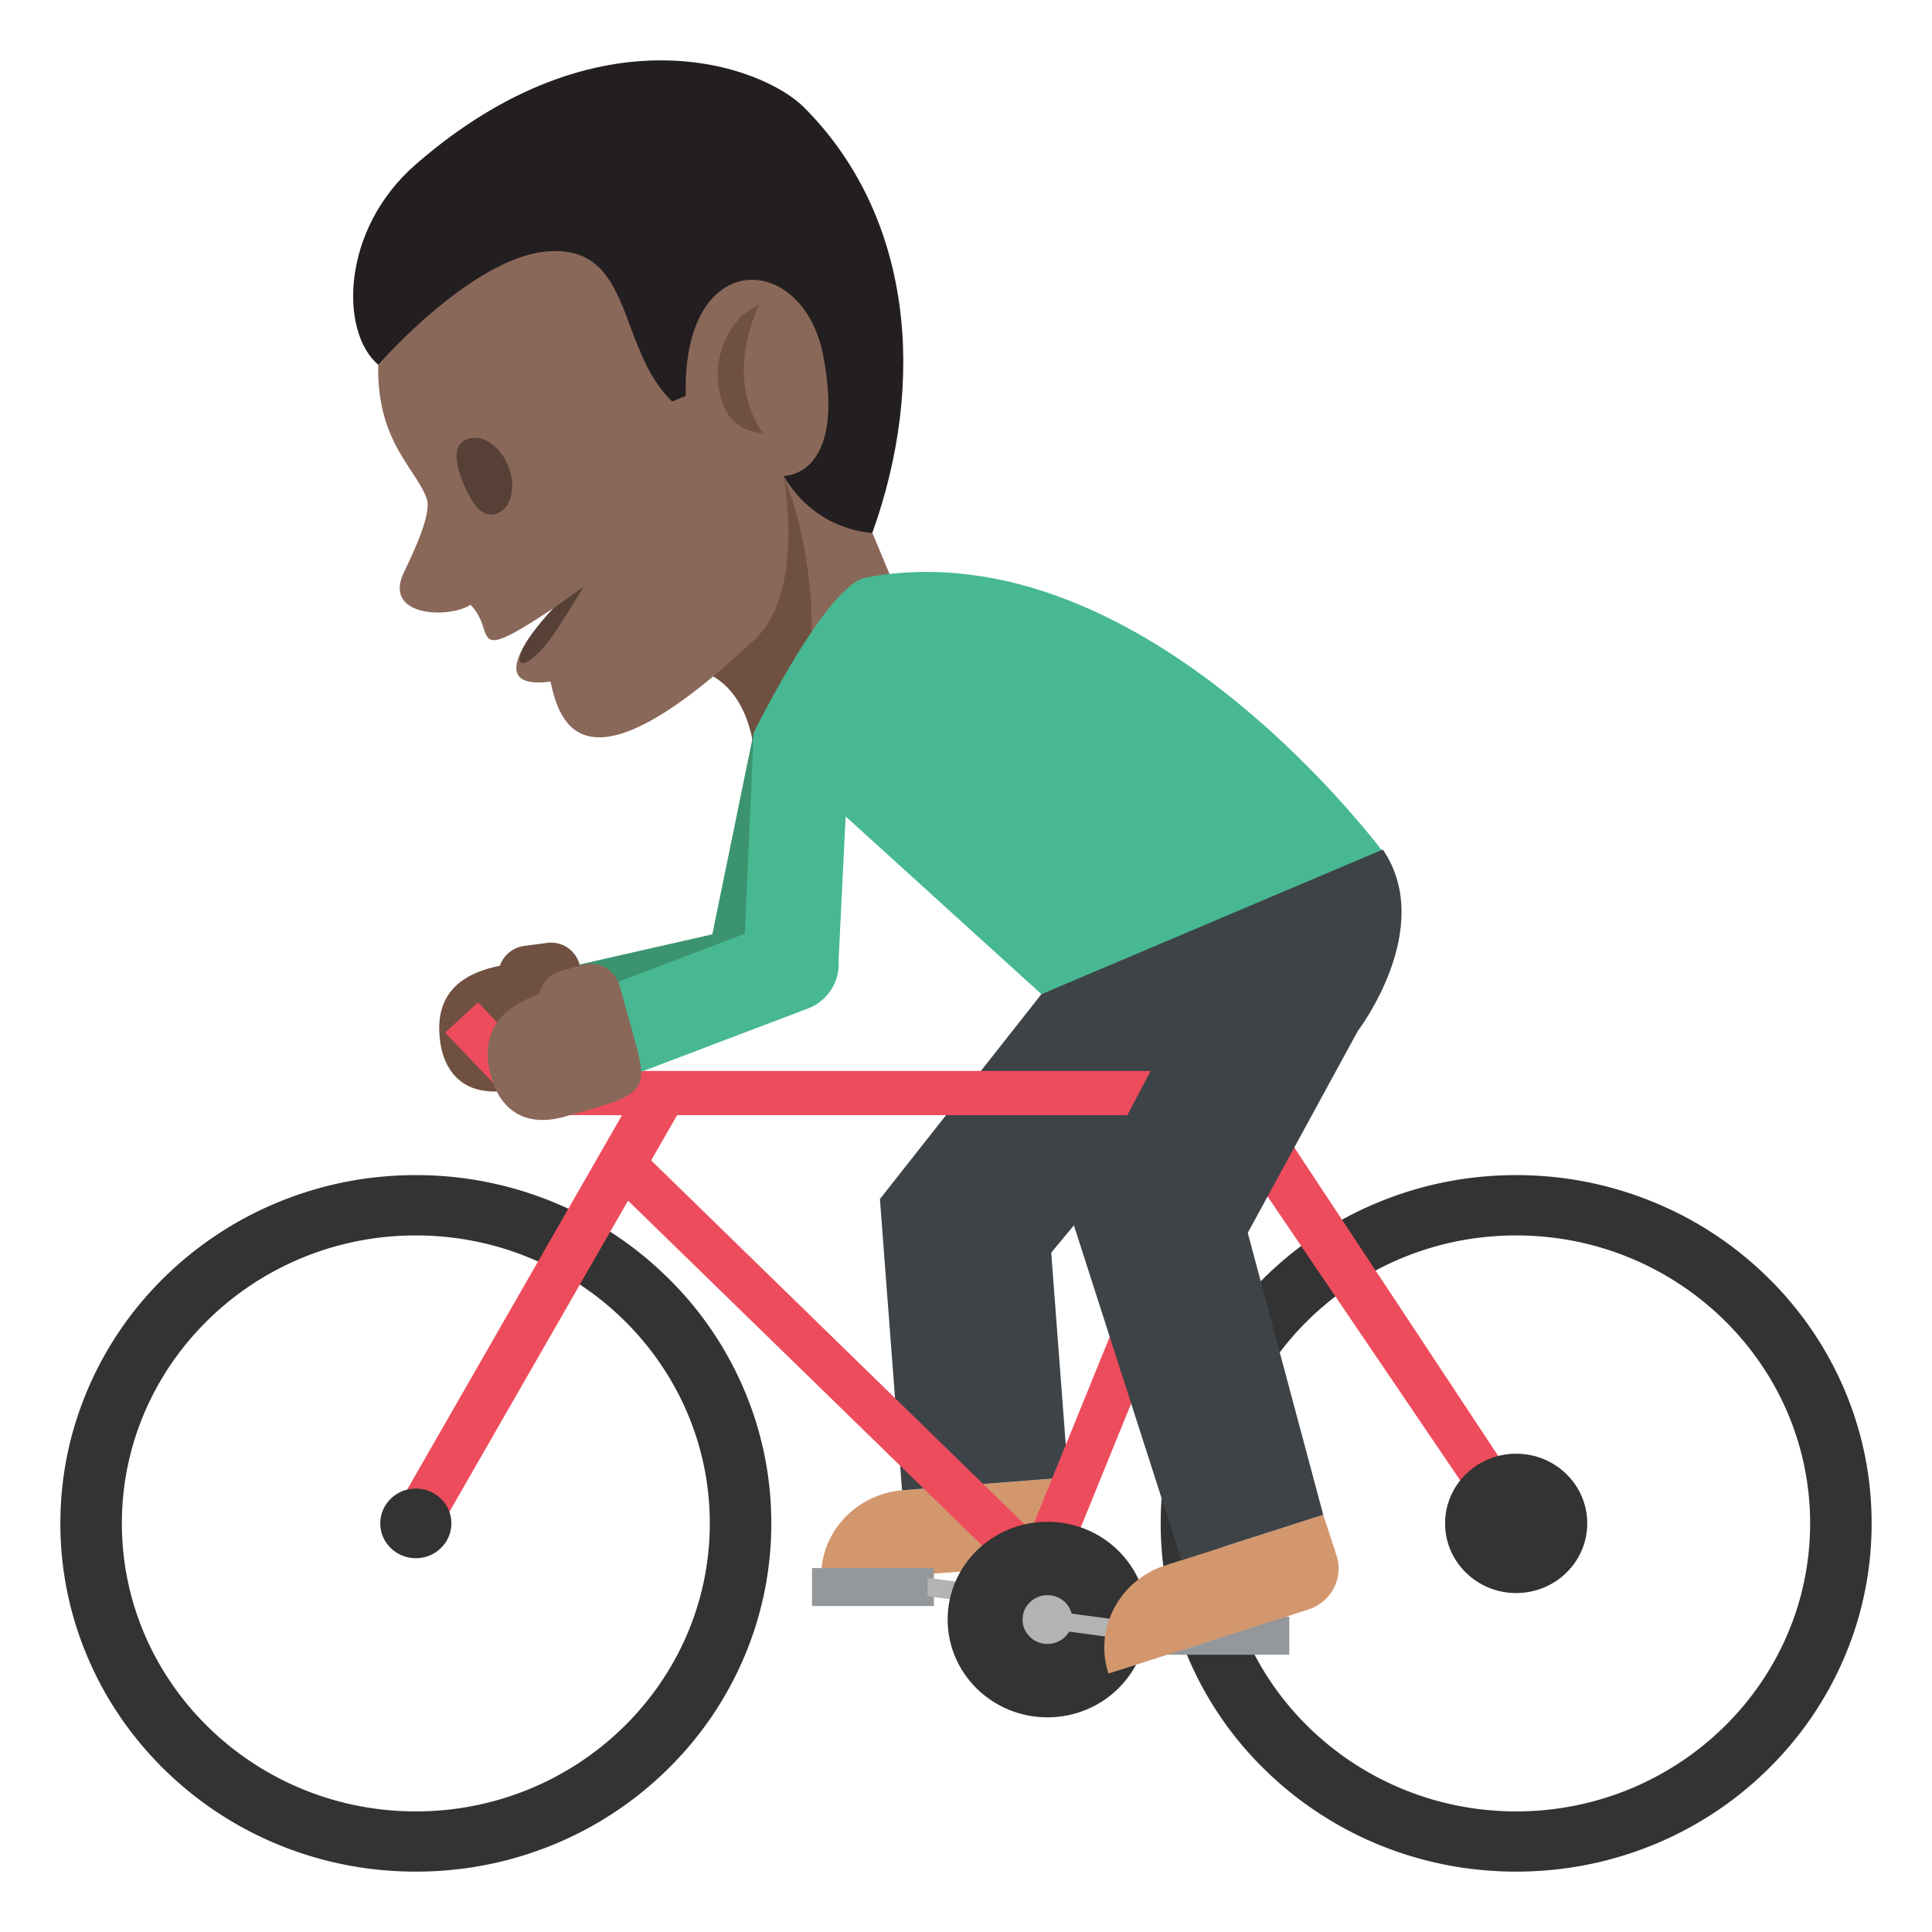 <svg xmlns="http://www.w3.org/2000/svg" width="64" height="64" viewBox="0 0 64 64"><path fill="#8A6859" d="M25.073 16.133l2.086-2.655 3.892 9.341-6.033 2.512z"/><path fill="#705041" d="M22.804 22.119c2.232.354 2.214 3.212 2.214 3.212 2.476-1.029 2.178-6.587.938-9.565l-3.152 6.353z"/><path fill="#8A6859" d="M21.804 3.174l-9.23 8.229c-.324 3.073 1.157 4.008 1.56 5.109.179.488-.429 1.771-.752 2.444-.724 1.505 1.546 1.529 2.203 1.079.903.885-.188 2.066 2.754.109 0 0-2.708 2.775-.104 2.435.304 1.393 1.1 3.95 6.771-1.402 1.685-1.591.951-5.411.951-5.411l3.13-1.996-7.283-10.596z"/><path fill="#231F20" d="M13.773 5.445C19.876.135 25.272 2.2 26.627 3.55c3.602 3.598 4.076 9.076 2.271 14.099 0 0-1.831-.011-2.941-1.884 0 0 2.085.058 1.313-3.987-.656-3.438-4.684-3.663-4.553 1.335l-.451.188c-1.83-1.755-1.26-5.184-4.111-4.975-2.516.184-5.624 3.757-5.624 3.757-1.275-1.075-1.251-4.468 1.242-6.638z"/><path fill="#574137" d="M16.829 15.421c.282.675.126 1.387-.35 1.585-.476.197-.841-.296-1.122-.973-.282-.678-.375-1.284.101-1.481.476-.198 1.09.189 1.371.869z"/><path fill="#705041" d="M23.978 13.457c-.551-1.322.079-2.916 1.181-3.374 0 0-1.247 2.348.121 4.268-.001 0-.921.024-1.302-.894z"/><path fill="#574137" d="M19.33 19.439s-.913 1.537-1.273 1.952c-.763.883-1.05.648-.683-.014.295-.534.964-1.233.964-1.233l.992-.705z"/><g fill="#3B946F"><path d="M24.965 24.277l-1.52 7.41 3.086.554.699-6.298z"/><path d="M26.492 31.829c-.191-.82-1.025-1.307-1.871-1.111l-5.961 1.355.684 2.975 5.961-1.352c.847-.197 1.379-1.047 1.187-1.867z"/></g><path fill="#705041" d="M19.412 33.542l-.191-1.482a.977.977 0 0 0-1.109-.824l-.736.098a.997.997 0 0 0-.818.658c-.973.197-2.213.715-1.979 2.486.037.291.248 1.914 2.217 1.651 2.903-.388 2.903-.388 2.616-2.587z"/><path fill="#D3976E" d="M29.914 49.365c-1.611.125-2.822 1.491-2.703 3.053l6.932-.538c.805-.063 1.41-.743 1.352-1.527l-.107-1.412-5.474.424z"/><path fill="#3E4347" d="M35.387 48.94l-5.506.427-.733-9.647 5.508-.425z"/><path fill="#3E4347" d="M34.822 41.497l-5.674-1.777 5.35-6.787 6.455 1.185z"/><path fill="#333" d="M13.775 62c-1.59 0-3.131-.305-4.584-.905-1.4-.581-2.662-1.413-3.742-2.472s-1.93-2.294-2.521-3.667A11.26 11.26 0 0 1 2 50.464c0-1.556.313-3.066.928-4.489a11.478 11.478 0 0 1 2.521-3.667 11.75 11.75 0 0 1 3.742-2.473c1.453-.602 2.994-.908 4.584-.908s3.131.307 4.584.908a11.728 11.728 0 0 1 3.742 2.473 11.468 11.468 0 0 1 2.523 3.667c.615 1.423.926 2.934.926 4.489 0 1.557-.311 3.069-.926 4.492a11.495 11.495 0 0 1-2.523 3.667 11.741 11.741 0 0 1-3.742 2.472c-1.453.6-2.994.905-4.584.905zm0-21.075c-5.369 0-9.738 4.279-9.738 9.539 0 5.262 4.369 9.541 9.738 9.541s9.738-4.279 9.738-9.541c.001-5.26-4.368-9.539-9.738-9.539zM50.225 62c-1.59 0-3.131-.305-4.584-.905a11.786 11.786 0 0 1-3.742-2.472 11.441 11.441 0 0 1-2.521-3.667 11.23 11.23 0 0 1-.928-4.492c0-1.556.311-3.066.928-4.489a11.446 11.446 0 0 1 2.521-3.667 11.772 11.772 0 0 1 3.742-2.473c1.453-.602 2.994-.908 4.584-.908s3.131.307 4.584.908a11.728 11.728 0 0 1 3.742 2.473 11.5 11.5 0 0 1 2.523 3.667c.615 1.422.926 2.933.926 4.489 0 1.557-.311 3.069-.926 4.492-.594 1.373-1.443 2.608-2.523 3.667s-2.34 1.891-3.742 2.472c-1.454.6-2.995.905-4.584.905zm0-21.075c-5.369 0-9.738 4.279-9.738 9.539 0 5.262 4.369 9.541 9.738 9.541s9.738-4.279 9.738-9.541c0-5.26-4.369-9.539-9.738-9.539z"/><path fill="#ED4C5C" d="M41.666 36.185l2.125-5.221-1.389-.543-2.057 5.055H18.004l-2.17-2.27-1.09 1 2.611 2.734 3.402.002.047 2.83 13.895 13.534 6.211-15.263 8.639 12.733 1.352-.624-9.235-13.967zM34.15 50.702L21.535 38.405l.611-1.465H39.75l-5.6 13.762z"/><ellipse fill="#333" cx="50.225" cy="50.464" rx="2.355" ry="2.308"/><path fill="#94989B" d="M26.9 51.945h4.037v1.257H26.9zm11.774 1.611h4.035v1.259h-4.035z"/><path fill="#B3B3B3" d="M30.727 52.267v.61l3.972.537v-.612z"/><ellipse fill="#333" cx="34.699" cy="53.65" rx="3.307" ry="3.239"/><ellipse fill="#B3B3B3" cx="34.699" cy="53.65" rx=".826" ry=".808"/><path fill="#B3B3B3" d="M34.699 53.954l3.975.535v-.608l-3.975-.535z"/><path fill="#D3976E" d="M38.615 51.851c-1.535.49-2.385 2.101-1.896 3.588l6.611-2.117c.768-.246 1.191-1.049.945-1.795l-.441-1.348-5.219 1.672z"/><path fill="#3E4347" d="M43.834 50.179l-4.695 1.504-3.625-11.28 5.252-1.683z"/><path fill="#3E4347" d="M41.334 40.839l-5.82-.436 4.576-8.662 4.89 2.41z"/><path fill="#47B892" d="M46 28.464l-11.502 4.469-9.533-8.655s2.405-4.903 3.718-5.146C37.991 17.388 46 28.464 46 28.464z"/><path fill="#3E4347" d="M44.98 34.151l-10.21.553-.271-1.771 11.309-4.791c1.776 2.607-.828 6.009-.828 6.009z"/><g fill="#47B892"><path d="M24.965 24.277l-.322 7.396 3.137.122.287-5.856c.046-.846-3.102-1.662-3.102-1.662z"/><path d="M27.68 31.392c-.307-.785-1.201-1.15-2.012-.84l-5.705 2.168 1.105 2.85 5.707-2.166c.811-.311 1.213-1.225.905-2.012z"/></g><path fill="#8A6859" d="M20.92 34.069l-.404-1.441a.982.982 0 0 0-1.217-.662l-.715.199a.994.994 0 0 0-.715.766c-.934.329-2.086 1.014-1.6 2.736.078.283.521 1.857 2.434 1.324 2.818-.783 2.818-.783 2.217-2.922z"/><path fill="#ED4C5C" d="M14.244 51.202l-1.377-.776 8.324-14.505 1.379.777z"/><ellipse fill="#333" cx="13.775" cy="50.464" rx="1.178" ry="1.154"/></svg>